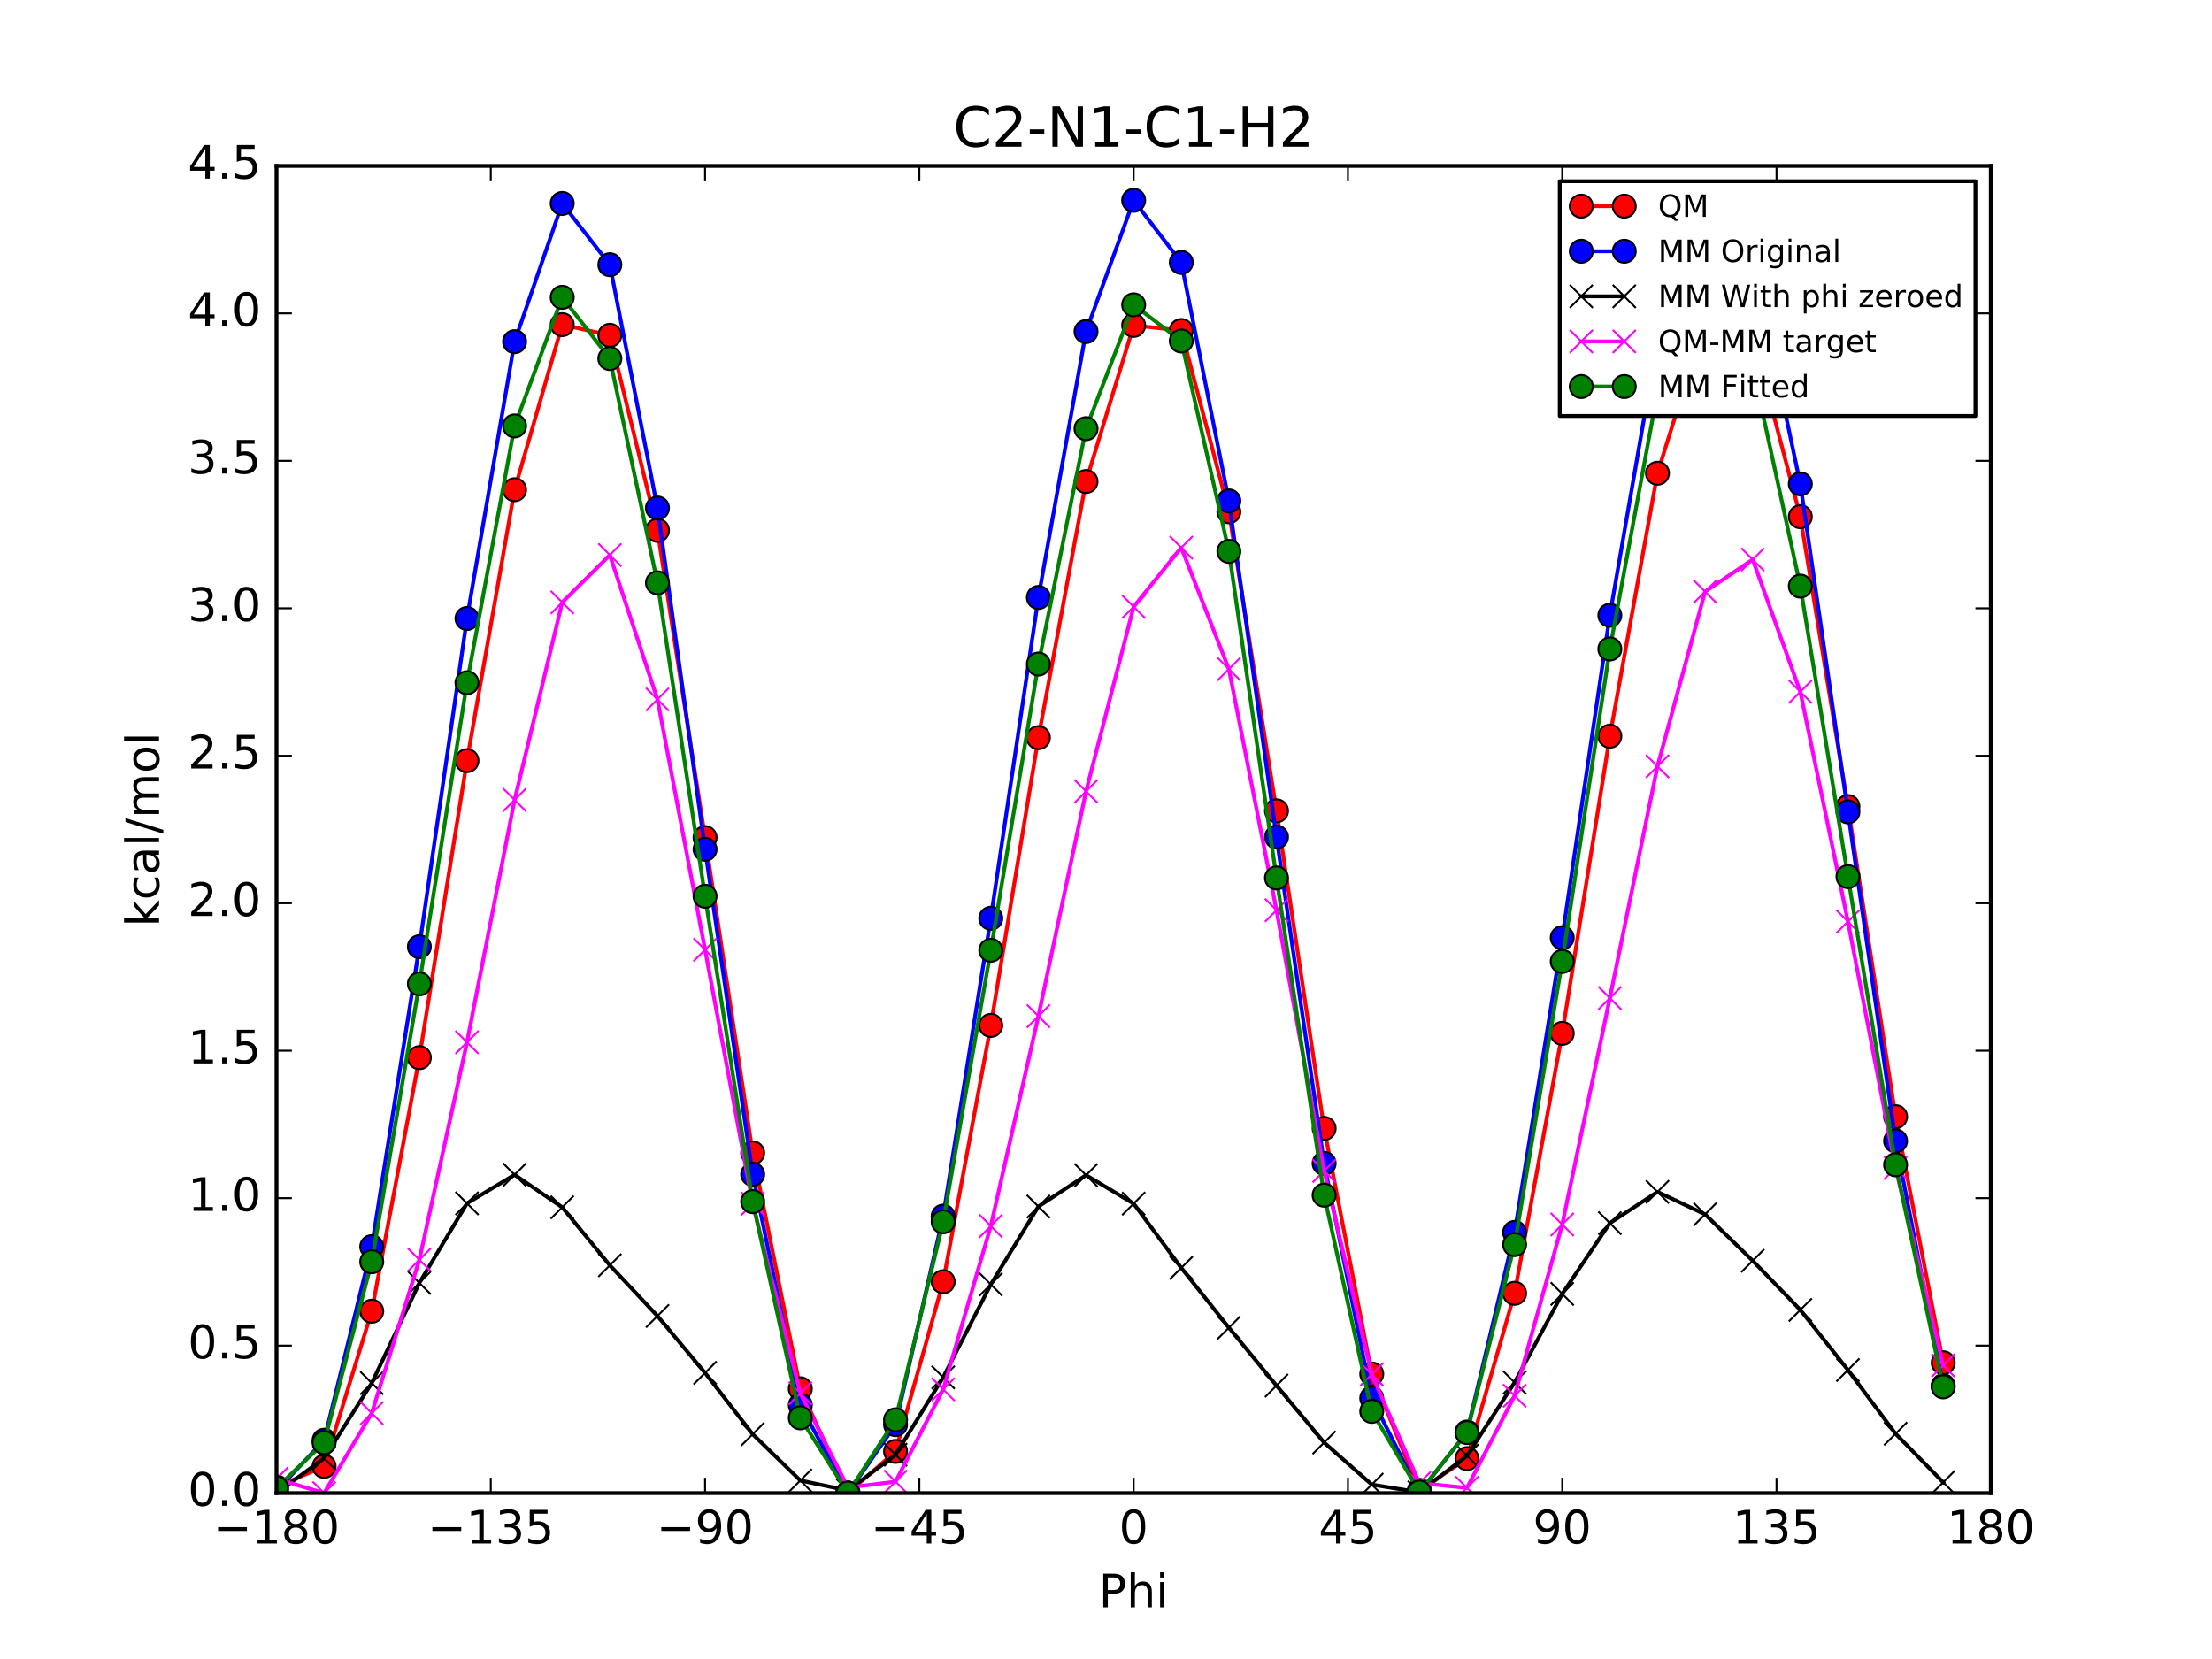 <?xml version="1.0" encoding="utf-8" standalone="no"?>
<!DOCTYPE svg PUBLIC "-//W3C//DTD SVG 1.1//EN"
  "http://www.w3.org/Graphics/SVG/1.1/DTD/svg11.dtd">
<!-- Created with matplotlib (http://matplotlib.org/) -->
<svg height="432pt" version="1.1" viewBox="0 0 576 432" width="576pt" xmlns="http://www.w3.org/2000/svg" xmlns:xlink="http://www.w3.org/1999/xlink">
 <defs>
  <style type="text/css">
*{stroke-linecap:butt;stroke-linejoin:round;stroke-miterlimit:100000;}
  </style>
 </defs>
 <g id="figure_1">
  <g id="patch_1">
   <path d="M 0 432 
L 576 432 
L 576 0 
L 0 0 
z
" style="fill:#ffffff;"/>
  </g>
  <g id="axes_1">
   <g id="patch_2">
    <path d="M 72 388.8 
L 518.4 388.8 
L 518.4 43.2 
L 72 43.2 
z
" style="fill:#ffffff;"/>
   </g>
   <g id="line2d_1">
    <path clip-path="url(#pfa108b26f7)" d="M 71.999 387.18 
L 84.4 381.834 
L 96.8 341.438 
L 109.2 275.413 
L 121.6 198.076 
L 134 127.515 
L 146.4 84.539 
L 158.8 87.316 
L 171.2 138.113 
L 183.6 218.118 
L 196 300.211 
L 208.4 361.632 
L 220.8 388.8 
L 233.2 377.942 
L 245.6 333.767 
L 258 267.023 
L 270.4 192.086 
L 282.8 125.383 
L 295.2 84.733 
L 307.6 86.066 
L 320 133.264 
L 332.4 211.132 
L 344.8 293.838 
L 357.2 357.777 
L 369.6 388.079 
L 382 379.824 
L 394.4 336.771 
L 406.8 269.09 
L 419.2 191.708 
L 431.6 123.227 
L 444 83.579 
L 456.4 87.306 
L 468.8 134.551 
L 481.2 210.028 
L 493.6 290.783 
L 506 354.857 
" style="fill:none;stroke:#ff0000;stroke-linecap:square;"/>
    <defs>
     <path d="M 0 3 
C 0.796 3 1.559 2.684 2.121 2.121 
C 2.684 1.559 3 0.796 3 0 
C 3 -0.796 2.684 -1.559 2.121 -2.121 
C 1.559 -2.684 0.796 -3 0 -3 
C -0.796 -3 -1.559 -2.684 -2.121 -2.121 
C -2.684 -1.559 -3 -0.796 -3 0 
C -3 0.796 -2.684 1.559 -2.121 2.121 
C -1.559 2.684 -0.796 3 0 3 
z
" id="mec08baebe6" style="stroke:#000000;stroke-width:0.5;"/>
    </defs>
    <g clip-path="url(#pfa108b26f7)">
     <use style="fill:#ff0000;stroke:#000000;stroke-width:0.5;" x="71.999" xlink:href="#mec08baebe6" y="387.18"/>
     <use style="fill:#ff0000;stroke:#000000;stroke-width:0.5;" x="84.4" xlink:href="#mec08baebe6" y="381.834"/>
     <use style="fill:#ff0000;stroke:#000000;stroke-width:0.5;" x="96.8" xlink:href="#mec08baebe6" y="341.438"/>
     <use style="fill:#ff0000;stroke:#000000;stroke-width:0.5;" x="109.2" xlink:href="#mec08baebe6" y="275.413"/>
     <use style="fill:#ff0000;stroke:#000000;stroke-width:0.5;" x="121.6" xlink:href="#mec08baebe6" y="198.076"/>
     <use style="fill:#ff0000;stroke:#000000;stroke-width:0.5;" x="134" xlink:href="#mec08baebe6" y="127.515"/>
     <use style="fill:#ff0000;stroke:#000000;stroke-width:0.5;" x="146.4" xlink:href="#mec08baebe6" y="84.539"/>
     <use style="fill:#ff0000;stroke:#000000;stroke-width:0.5;" x="158.8" xlink:href="#mec08baebe6" y="87.316"/>
     <use style="fill:#ff0000;stroke:#000000;stroke-width:0.5;" x="171.2" xlink:href="#mec08baebe6" y="138.113"/>
     <use style="fill:#ff0000;stroke:#000000;stroke-width:0.5;" x="183.6" xlink:href="#mec08baebe6" y="218.118"/>
     <use style="fill:#ff0000;stroke:#000000;stroke-width:0.5;" x="196" xlink:href="#mec08baebe6" y="300.211"/>
     <use style="fill:#ff0000;stroke:#000000;stroke-width:0.5;" x="208.4" xlink:href="#mec08baebe6" y="361.632"/>
     <use style="fill:#ff0000;stroke:#000000;stroke-width:0.5;" x="220.8" xlink:href="#mec08baebe6" y="388.8"/>
     <use style="fill:#ff0000;stroke:#000000;stroke-width:0.5;" x="233.2" xlink:href="#mec08baebe6" y="377.942"/>
     <use style="fill:#ff0000;stroke:#000000;stroke-width:0.5;" x="245.6" xlink:href="#mec08baebe6" y="333.767"/>
     <use style="fill:#ff0000;stroke:#000000;stroke-width:0.5;" x="258" xlink:href="#mec08baebe6" y="267.023"/>
     <use style="fill:#ff0000;stroke:#000000;stroke-width:0.5;" x="270.4" xlink:href="#mec08baebe6" y="192.086"/>
     <use style="fill:#ff0000;stroke:#000000;stroke-width:0.5;" x="282.8" xlink:href="#mec08baebe6" y="125.383"/>
     <use style="fill:#ff0000;stroke:#000000;stroke-width:0.5;" x="295.2" xlink:href="#mec08baebe6" y="84.733"/>
     <use style="fill:#ff0000;stroke:#000000;stroke-width:0.5;" x="307.6" xlink:href="#mec08baebe6" y="86.066"/>
     <use style="fill:#ff0000;stroke:#000000;stroke-width:0.5;" x="320" xlink:href="#mec08baebe6" y="133.264"/>
     <use style="fill:#ff0000;stroke:#000000;stroke-width:0.5;" x="332.4" xlink:href="#mec08baebe6" y="211.132"/>
     <use style="fill:#ff0000;stroke:#000000;stroke-width:0.5;" x="344.8" xlink:href="#mec08baebe6" y="293.838"/>
     <use style="fill:#ff0000;stroke:#000000;stroke-width:0.5;" x="357.2" xlink:href="#mec08baebe6" y="357.777"/>
     <use style="fill:#ff0000;stroke:#000000;stroke-width:0.5;" x="369.6" xlink:href="#mec08baebe6" y="388.079"/>
     <use style="fill:#ff0000;stroke:#000000;stroke-width:0.5;" x="382" xlink:href="#mec08baebe6" y="379.824"/>
     <use style="fill:#ff0000;stroke:#000000;stroke-width:0.5;" x="394.4" xlink:href="#mec08baebe6" y="336.771"/>
     <use style="fill:#ff0000;stroke:#000000;stroke-width:0.5;" x="406.8" xlink:href="#mec08baebe6" y="269.09"/>
     <use style="fill:#ff0000;stroke:#000000;stroke-width:0.5;" x="419.2" xlink:href="#mec08baebe6" y="191.708"/>
     <use style="fill:#ff0000;stroke:#000000;stroke-width:0.5;" x="431.6" xlink:href="#mec08baebe6" y="123.227"/>
     <use style="fill:#ff0000;stroke:#000000;stroke-width:0.5;" x="444" xlink:href="#mec08baebe6" y="83.579"/>
     <use style="fill:#ff0000;stroke:#000000;stroke-width:0.5;" x="456.4" xlink:href="#mec08baebe6" y="87.306"/>
     <use style="fill:#ff0000;stroke:#000000;stroke-width:0.5;" x="468.8" xlink:href="#mec08baebe6" y="134.551"/>
     <use style="fill:#ff0000;stroke:#000000;stroke-width:0.5;" x="481.2" xlink:href="#mec08baebe6" y="210.028"/>
     <use style="fill:#ff0000;stroke:#000000;stroke-width:0.5;" x="493.6" xlink:href="#mec08baebe6" y="290.783"/>
     <use style="fill:#ff0000;stroke:#000000;stroke-width:0.5;" x="506" xlink:href="#mec08baebe6" y="354.857"/>
    </g>
   </g>
   <g id="line2d_2">
    <path clip-path="url(#pfa108b26f7)" d="M 71.999 388.229 
L 84.4 375.036 
L 96.8 324.627 
L 109.2 246.523 
L 121.6 161.052 
L 134 88.973 
L 146.4 52.978 
L 158.8 68.926 
L 171.2 132.288 
L 183.6 221.16 
L 196 305.792 
L 208.4 365.897 
L 220.8 388.8 
L 233.2 370.978 
L 245.6 316.689 
L 258 239.12 
L 270.4 155.573 
L 282.8 86.335 
L 295.2 52.164 
L 307.6 68.338 
L 320 130.438 
L 332.4 217.96 
L 344.8 302.943 
L 357.2 364.073 
L 369.6 388.753 
L 382 372.891 
L 394.4 320.922 
L 406.8 244.167 
L 419.2 160.212 
L 431.6 88.846 
L 444 53.624 
L 456.4 67.52 
L 468.8 126.006 
L 481.2 211.409 
L 493.6 297.094 
L 506 360.831 
" style="fill:none;stroke:#0000ff;stroke-linecap:square;"/>
    <defs>
     <path d="M 0 3 
C 0.796 3 1.559 2.684 2.121 2.121 
C 2.684 1.559 3 0.796 3 0 
C 3 -0.796 2.684 -1.559 2.121 -2.121 
C 1.559 -2.684 0.796 -3 0 -3 
C -0.796 -3 -1.559 -2.684 -2.121 -2.121 
C -2.684 -1.559 -3 -0.796 -3 0 
C -3 0.796 -2.684 1.559 -2.121 2.121 
C -1.559 2.684 -0.796 3 0 3 
z
" id="m652cc5c2f7" style="stroke:#000000;stroke-width:0.5;"/>
    </defs>
    <g clip-path="url(#pfa108b26f7)">
     <use style="fill:#0000ff;stroke:#000000;stroke-width:0.5;" x="71.999" xlink:href="#m652cc5c2f7" y="388.229"/>
     <use style="fill:#0000ff;stroke:#000000;stroke-width:0.5;" x="84.4" xlink:href="#m652cc5c2f7" y="375.036"/>
     <use style="fill:#0000ff;stroke:#000000;stroke-width:0.5;" x="96.8" xlink:href="#m652cc5c2f7" y="324.627"/>
     <use style="fill:#0000ff;stroke:#000000;stroke-width:0.5;" x="109.2" xlink:href="#m652cc5c2f7" y="246.523"/>
     <use style="fill:#0000ff;stroke:#000000;stroke-width:0.5;" x="121.6" xlink:href="#m652cc5c2f7" y="161.052"/>
     <use style="fill:#0000ff;stroke:#000000;stroke-width:0.5;" x="134" xlink:href="#m652cc5c2f7" y="88.973"/>
     <use style="fill:#0000ff;stroke:#000000;stroke-width:0.5;" x="146.4" xlink:href="#m652cc5c2f7" y="52.978"/>
     <use style="fill:#0000ff;stroke:#000000;stroke-width:0.5;" x="158.8" xlink:href="#m652cc5c2f7" y="68.926"/>
     <use style="fill:#0000ff;stroke:#000000;stroke-width:0.5;" x="171.2" xlink:href="#m652cc5c2f7" y="132.288"/>
     <use style="fill:#0000ff;stroke:#000000;stroke-width:0.5;" x="183.6" xlink:href="#m652cc5c2f7" y="221.16"/>
     <use style="fill:#0000ff;stroke:#000000;stroke-width:0.5;" x="196" xlink:href="#m652cc5c2f7" y="305.792"/>
     <use style="fill:#0000ff;stroke:#000000;stroke-width:0.5;" x="208.4" xlink:href="#m652cc5c2f7" y="365.897"/>
     <use style="fill:#0000ff;stroke:#000000;stroke-width:0.5;" x="220.8" xlink:href="#m652cc5c2f7" y="388.8"/>
     <use style="fill:#0000ff;stroke:#000000;stroke-width:0.5;" x="233.2" xlink:href="#m652cc5c2f7" y="370.978"/>
     <use style="fill:#0000ff;stroke:#000000;stroke-width:0.5;" x="245.6" xlink:href="#m652cc5c2f7" y="316.689"/>
     <use style="fill:#0000ff;stroke:#000000;stroke-width:0.5;" x="258" xlink:href="#m652cc5c2f7" y="239.12"/>
     <use style="fill:#0000ff;stroke:#000000;stroke-width:0.5;" x="270.4" xlink:href="#m652cc5c2f7" y="155.573"/>
     <use style="fill:#0000ff;stroke:#000000;stroke-width:0.5;" x="282.8" xlink:href="#m652cc5c2f7" y="86.335"/>
     <use style="fill:#0000ff;stroke:#000000;stroke-width:0.5;" x="295.2" xlink:href="#m652cc5c2f7" y="52.164"/>
     <use style="fill:#0000ff;stroke:#000000;stroke-width:0.5;" x="307.6" xlink:href="#m652cc5c2f7" y="68.338"/>
     <use style="fill:#0000ff;stroke:#000000;stroke-width:0.5;" x="320" xlink:href="#m652cc5c2f7" y="130.438"/>
     <use style="fill:#0000ff;stroke:#000000;stroke-width:0.5;" x="332.4" xlink:href="#m652cc5c2f7" y="217.96"/>
     <use style="fill:#0000ff;stroke:#000000;stroke-width:0.5;" x="344.8" xlink:href="#m652cc5c2f7" y="302.943"/>
     <use style="fill:#0000ff;stroke:#000000;stroke-width:0.5;" x="357.2" xlink:href="#m652cc5c2f7" y="364.073"/>
     <use style="fill:#0000ff;stroke:#000000;stroke-width:0.5;" x="369.6" xlink:href="#m652cc5c2f7" y="388.753"/>
     <use style="fill:#0000ff;stroke:#000000;stroke-width:0.5;" x="382" xlink:href="#m652cc5c2f7" y="372.891"/>
     <use style="fill:#0000ff;stroke:#000000;stroke-width:0.5;" x="394.4" xlink:href="#m652cc5c2f7" y="320.922"/>
     <use style="fill:#0000ff;stroke:#000000;stroke-width:0.5;" x="406.8" xlink:href="#m652cc5c2f7" y="244.167"/>
     <use style="fill:#0000ff;stroke:#000000;stroke-width:0.5;" x="419.2" xlink:href="#m652cc5c2f7" y="160.212"/>
     <use style="fill:#0000ff;stroke:#000000;stroke-width:0.5;" x="431.6" xlink:href="#m652cc5c2f7" y="88.846"/>
     <use style="fill:#0000ff;stroke:#000000;stroke-width:0.5;" x="444" xlink:href="#m652cc5c2f7" y="53.624"/>
     <use style="fill:#0000ff;stroke:#000000;stroke-width:0.5;" x="456.4" xlink:href="#m652cc5c2f7" y="67.52"/>
     <use style="fill:#0000ff;stroke:#000000;stroke-width:0.5;" x="468.8" xlink:href="#m652cc5c2f7" y="126.006"/>
     <use style="fill:#0000ff;stroke:#000000;stroke-width:0.5;" x="481.2" xlink:href="#m652cc5c2f7" y="211.409"/>
     <use style="fill:#0000ff;stroke:#000000;stroke-width:0.5;" x="493.6" xlink:href="#m652cc5c2f7" y="297.094"/>
     <use style="fill:#0000ff;stroke:#000000;stroke-width:0.5;" x="506" xlink:href="#m652cc5c2f7" y="360.831"/>
    </g>
   </g>
   <g id="line2d_3">
    <path clip-path="url(#pfa108b26f7)" d="M 71.999 388.8 
L 84.4 379.723 
L 96.8 360.144 
L 109.2 334.064 
L 121.6 313.352 
L 134 305.909 
L 146.4 314.374 
L 158.8 329.482 
L 171.2 342.678 
L 183.6 357.489 
L 196 373.463 
L 208.4 385.515 
L 220.8 388.124 
L 233.2 378.809 
L 245.6 358.665 
L 258 334.455 
L 270.4 314.18 
L 282.8 306.011 
L 295.2 313.421 
L 307.6 330.151 
L 320 345.724 
L 332.4 360.803 
L 344.8 375.643 
L 357.2 386.581 
L 369.6 388.591 
L 382 379.067 
L 394.4 360.006 
L 406.8 336.923 
L 419.2 318.5 
L 431.6 310.366 
L 444 316.211 
L 456.4 328.292 
L 468.8 341.096 
L 481.2 356.745 
L 493.6 373.343 
L 506 385.993 
" style="fill:none;stroke:#000000;stroke-linecap:square;"/>
    <defs>
     <path d="M -3 3 
L 3 -3 
M -3 -3 
L 3 3 
" id="m21fe9451bd" style="stroke:#000000;stroke-width:0.5;"/>
    </defs>
    <g clip-path="url(#pfa108b26f7)">
     <use style="stroke:#000000;stroke-width:0.5;" x="71.999" xlink:href="#m21fe9451bd" y="388.8"/>
     <use style="stroke:#000000;stroke-width:0.5;" x="84.4" xlink:href="#m21fe9451bd" y="379.723"/>
     <use style="stroke:#000000;stroke-width:0.5;" x="96.8" xlink:href="#m21fe9451bd" y="360.144"/>
     <use style="stroke:#000000;stroke-width:0.5;" x="109.2" xlink:href="#m21fe9451bd" y="334.064"/>
     <use style="stroke:#000000;stroke-width:0.5;" x="121.6" xlink:href="#m21fe9451bd" y="313.352"/>
     <use style="stroke:#000000;stroke-width:0.5;" x="134" xlink:href="#m21fe9451bd" y="305.909"/>
     <use style="stroke:#000000;stroke-width:0.5;" x="146.4" xlink:href="#m21fe9451bd" y="314.374"/>
     <use style="stroke:#000000;stroke-width:0.5;" x="158.8" xlink:href="#m21fe9451bd" y="329.482"/>
     <use style="stroke:#000000;stroke-width:0.5;" x="171.2" xlink:href="#m21fe9451bd" y="342.678"/>
     <use style="stroke:#000000;stroke-width:0.5;" x="183.6" xlink:href="#m21fe9451bd" y="357.489"/>
     <use style="stroke:#000000;stroke-width:0.5;" x="196" xlink:href="#m21fe9451bd" y="373.463"/>
     <use style="stroke:#000000;stroke-width:0.5;" x="208.4" xlink:href="#m21fe9451bd" y="385.515"/>
     <use style="stroke:#000000;stroke-width:0.5;" x="220.8" xlink:href="#m21fe9451bd" y="388.124"/>
     <use style="stroke:#000000;stroke-width:0.5;" x="233.2" xlink:href="#m21fe9451bd" y="378.809"/>
     <use style="stroke:#000000;stroke-width:0.5;" x="245.6" xlink:href="#m21fe9451bd" y="358.665"/>
     <use style="stroke:#000000;stroke-width:0.5;" x="258" xlink:href="#m21fe9451bd" y="334.455"/>
     <use style="stroke:#000000;stroke-width:0.5;" x="270.4" xlink:href="#m21fe9451bd" y="314.18"/>
     <use style="stroke:#000000;stroke-width:0.5;" x="282.8" xlink:href="#m21fe9451bd" y="306.011"/>
     <use style="stroke:#000000;stroke-width:0.5;" x="295.2" xlink:href="#m21fe9451bd" y="313.421"/>
     <use style="stroke:#000000;stroke-width:0.5;" x="307.6" xlink:href="#m21fe9451bd" y="330.151"/>
     <use style="stroke:#000000;stroke-width:0.5;" x="320" xlink:href="#m21fe9451bd" y="345.724"/>
     <use style="stroke:#000000;stroke-width:0.5;" x="332.4" xlink:href="#m21fe9451bd" y="360.803"/>
     <use style="stroke:#000000;stroke-width:0.5;" x="344.8" xlink:href="#m21fe9451bd" y="375.643"/>
     <use style="stroke:#000000;stroke-width:0.5;" x="357.2" xlink:href="#m21fe9451bd" y="386.581"/>
     <use style="stroke:#000000;stroke-width:0.5;" x="369.6" xlink:href="#m21fe9451bd" y="388.591"/>
     <use style="stroke:#000000;stroke-width:0.5;" x="382" xlink:href="#m21fe9451bd" y="379.067"/>
     <use style="stroke:#000000;stroke-width:0.5;" x="394.4" xlink:href="#m21fe9451bd" y="360.006"/>
     <use style="stroke:#000000;stroke-width:0.5;" x="406.8" xlink:href="#m21fe9451bd" y="336.923"/>
     <use style="stroke:#000000;stroke-width:0.5;" x="419.2" xlink:href="#m21fe9451bd" y="318.5"/>
     <use style="stroke:#000000;stroke-width:0.5;" x="431.6" xlink:href="#m21fe9451bd" y="310.366"/>
     <use style="stroke:#000000;stroke-width:0.5;" x="444" xlink:href="#m21fe9451bd" y="316.211"/>
     <use style="stroke:#000000;stroke-width:0.5;" x="456.4" xlink:href="#m21fe9451bd" y="328.292"/>
     <use style="stroke:#000000;stroke-width:0.5;" x="468.8" xlink:href="#m21fe9451bd" y="341.096"/>
     <use style="stroke:#000000;stroke-width:0.5;" x="481.2" xlink:href="#m21fe9451bd" y="356.745"/>
     <use style="stroke:#000000;stroke-width:0.5;" x="493.6" xlink:href="#m21fe9451bd" y="373.343"/>
     <use style="stroke:#000000;stroke-width:0.5;" x="506" xlink:href="#m21fe9451bd" y="385.993"/>
    </g>
   </g>
   <g id="line2d_4">
    <path clip-path="url(#pfa108b26f7)" d="M 71.999 385.069 
L 84.4 388.8 
L 96.8 367.982 
L 109.2 328.037 
L 121.6 271.412 
L 134 208.294 
L 146.4 156.854 
L 158.8 144.523 
L 171.2 182.124 
L 183.6 247.318 
L 196 313.437 
L 208.4 362.806 
L 220.8 387.365 
L 233.2 385.821 
L 245.6 361.79 
L 258 319.257 
L 270.4 264.595 
L 282.8 206.06 
L 295.2 158.001 
L 307.6 142.604 
L 320 174.228 
L 332.4 237.018 
L 344.8 304.884 
L 357.2 357.885 
L 369.6 386.176 
L 382 387.445 
L 394.4 363.453 
L 406.8 318.855 
L 419.2 259.896 
L 431.6 199.55 
L 444 154.057 
L 456.4 145.703 
L 468.8 180.144 
L 481.2 239.972 
L 493.6 304.128 
L 506 355.552 
" style="fill:none;stroke:#ff00ff;stroke-linecap:square;"/>
    <defs>
     <path d="M -3 3 
L 3 -3 
M -3 -3 
L 3 3 
" id="m2f74fe2d0c" style="stroke:#ff00ff;stroke-width:0.5;"/>
    </defs>
    <g clip-path="url(#pfa108b26f7)">
     <use style="fill:#ff00ff;stroke:#ff00ff;stroke-width:0.5;" x="71.999" xlink:href="#m2f74fe2d0c" y="385.069"/>
     <use style="fill:#ff00ff;stroke:#ff00ff;stroke-width:0.5;" x="84.4" xlink:href="#m2f74fe2d0c" y="388.8"/>
     <use style="fill:#ff00ff;stroke:#ff00ff;stroke-width:0.5;" x="96.8" xlink:href="#m2f74fe2d0c" y="367.982"/>
     <use style="fill:#ff00ff;stroke:#ff00ff;stroke-width:0.5;" x="109.2" xlink:href="#m2f74fe2d0c" y="328.037"/>
     <use style="fill:#ff00ff;stroke:#ff00ff;stroke-width:0.5;" x="121.6" xlink:href="#m2f74fe2d0c" y="271.412"/>
     <use style="fill:#ff00ff;stroke:#ff00ff;stroke-width:0.5;" x="134" xlink:href="#m2f74fe2d0c" y="208.294"/>
     <use style="fill:#ff00ff;stroke:#ff00ff;stroke-width:0.5;" x="146.4" xlink:href="#m2f74fe2d0c" y="156.854"/>
     <use style="fill:#ff00ff;stroke:#ff00ff;stroke-width:0.5;" x="158.8" xlink:href="#m2f74fe2d0c" y="144.523"/>
     <use style="fill:#ff00ff;stroke:#ff00ff;stroke-width:0.5;" x="171.2" xlink:href="#m2f74fe2d0c" y="182.124"/>
     <use style="fill:#ff00ff;stroke:#ff00ff;stroke-width:0.5;" x="183.6" xlink:href="#m2f74fe2d0c" y="247.318"/>
     <use style="fill:#ff00ff;stroke:#ff00ff;stroke-width:0.5;" x="196" xlink:href="#m2f74fe2d0c" y="313.437"/>
     <use style="fill:#ff00ff;stroke:#ff00ff;stroke-width:0.5;" x="208.4" xlink:href="#m2f74fe2d0c" y="362.806"/>
     <use style="fill:#ff00ff;stroke:#ff00ff;stroke-width:0.5;" x="220.8" xlink:href="#m2f74fe2d0c" y="387.365"/>
     <use style="fill:#ff00ff;stroke:#ff00ff;stroke-width:0.5;" x="233.2" xlink:href="#m2f74fe2d0c" y="385.821"/>
     <use style="fill:#ff00ff;stroke:#ff00ff;stroke-width:0.5;" x="245.6" xlink:href="#m2f74fe2d0c" y="361.79"/>
     <use style="fill:#ff00ff;stroke:#ff00ff;stroke-width:0.5;" x="258" xlink:href="#m2f74fe2d0c" y="319.257"/>
     <use style="fill:#ff00ff;stroke:#ff00ff;stroke-width:0.5;" x="270.4" xlink:href="#m2f74fe2d0c" y="264.595"/>
     <use style="fill:#ff00ff;stroke:#ff00ff;stroke-width:0.5;" x="282.8" xlink:href="#m2f74fe2d0c" y="206.06"/>
     <use style="fill:#ff00ff;stroke:#ff00ff;stroke-width:0.5;" x="295.2" xlink:href="#m2f74fe2d0c" y="158.001"/>
     <use style="fill:#ff00ff;stroke:#ff00ff;stroke-width:0.5;" x="307.6" xlink:href="#m2f74fe2d0c" y="142.604"/>
     <use style="fill:#ff00ff;stroke:#ff00ff;stroke-width:0.5;" x="320" xlink:href="#m2f74fe2d0c" y="174.228"/>
     <use style="fill:#ff00ff;stroke:#ff00ff;stroke-width:0.5;" x="332.4" xlink:href="#m2f74fe2d0c" y="237.018"/>
     <use style="fill:#ff00ff;stroke:#ff00ff;stroke-width:0.5;" x="344.8" xlink:href="#m2f74fe2d0c" y="304.884"/>
     <use style="fill:#ff00ff;stroke:#ff00ff;stroke-width:0.5;" x="357.2" xlink:href="#m2f74fe2d0c" y="357.885"/>
     <use style="fill:#ff00ff;stroke:#ff00ff;stroke-width:0.5;" x="369.6" xlink:href="#m2f74fe2d0c" y="386.176"/>
     <use style="fill:#ff00ff;stroke:#ff00ff;stroke-width:0.5;" x="382" xlink:href="#m2f74fe2d0c" y="387.445"/>
     <use style="fill:#ff00ff;stroke:#ff00ff;stroke-width:0.5;" x="394.4" xlink:href="#m2f74fe2d0c" y="363.453"/>
     <use style="fill:#ff00ff;stroke:#ff00ff;stroke-width:0.5;" x="406.8" xlink:href="#m2f74fe2d0c" y="318.855"/>
     <use style="fill:#ff00ff;stroke:#ff00ff;stroke-width:0.5;" x="419.2" xlink:href="#m2f74fe2d0c" y="259.896"/>
     <use style="fill:#ff00ff;stroke:#ff00ff;stroke-width:0.5;" x="431.6" xlink:href="#m2f74fe2d0c" y="199.55"/>
     <use style="fill:#ff00ff;stroke:#ff00ff;stroke-width:0.5;" x="444" xlink:href="#m2f74fe2d0c" y="154.057"/>
     <use style="fill:#ff00ff;stroke:#ff00ff;stroke-width:0.5;" x="456.4" xlink:href="#m2f74fe2d0c" y="145.703"/>
     <use style="fill:#ff00ff;stroke:#ff00ff;stroke-width:0.5;" x="468.8" xlink:href="#m2f74fe2d0c" y="180.144"/>
     <use style="fill:#ff00ff;stroke:#ff00ff;stroke-width:0.5;" x="481.2" xlink:href="#m2f74fe2d0c" y="239.972"/>
     <use style="fill:#ff00ff;stroke:#ff00ff;stroke-width:0.5;" x="493.6" xlink:href="#m2f74fe2d0c" y="304.128"/>
     <use style="fill:#ff00ff;stroke:#ff00ff;stroke-width:0.5;" x="506" xlink:href="#m2f74fe2d0c" y="355.552"/>
    </g>
   </g>
   <g id="line2d_5">
    <path clip-path="url(#pfa108b26f7)" d="M 71.999 387.441 
L 84.4 375.665 
L 96.8 328.57 
L 109.2 256.196 
L 121.6 177.787 
L 134 110.913 
L 146.4 77.417 
L 158.8 93.362 
L 171.2 151.766 
L 183.6 233.386 
L 196 312.914 
L 208.4 369.209 
L 220.8 388.8 
L 233.2 369.712 
L 245.6 318.16 
L 258 247.446 
L 270.4 172.919 
L 282.8 111.62 
L 295.2 79.373 
L 307.6 88.793 
L 320 143.576 
L 332.4 228.622 
L 344.8 311.222 
L 357.2 367.522 
L 369.6 388.52 
L 382 373.048 
L 394.4 324.099 
L 406.8 250.365 
L 419.2 169.001 
L 431.6 102.192 
L 444 74.992 
L 456.4 95.703 
L 468.8 152.624 
L 481.2 228.28 
L 493.6 303.304 
L 506 361.133 
" style="fill:none;stroke:#008000;stroke-linecap:square;"/>
    <defs>
     <path d="M 0 3 
C 0.796 3 1.559 2.684 2.121 2.121 
C 2.684 1.559 3 0.796 3 0 
C 3 -0.796 2.684 -1.559 2.121 -2.121 
C 1.559 -2.684 0.796 -3 0 -3 
C -0.796 -3 -1.559 -2.684 -2.121 -2.121 
C -2.684 -1.559 -3 -0.796 -3 0 
C -3 0.796 -2.684 1.559 -2.121 2.121 
C -1.559 2.684 -0.796 3 0 3 
z
" id="m6e9f0df315" style="stroke:#000000;stroke-width:0.5;"/>
    </defs>
    <g clip-path="url(#pfa108b26f7)">
     <use style="fill:#008000;stroke:#000000;stroke-width:0.5;" x="71.999" xlink:href="#m6e9f0df315" y="387.441"/>
     <use style="fill:#008000;stroke:#000000;stroke-width:0.5;" x="84.4" xlink:href="#m6e9f0df315" y="375.665"/>
     <use style="fill:#008000;stroke:#000000;stroke-width:0.5;" x="96.8" xlink:href="#m6e9f0df315" y="328.57"/>
     <use style="fill:#008000;stroke:#000000;stroke-width:0.5;" x="109.2" xlink:href="#m6e9f0df315" y="256.196"/>
     <use style="fill:#008000;stroke:#000000;stroke-width:0.5;" x="121.6" xlink:href="#m6e9f0df315" y="177.787"/>
     <use style="fill:#008000;stroke:#000000;stroke-width:0.5;" x="134" xlink:href="#m6e9f0df315" y="110.913"/>
     <use style="fill:#008000;stroke:#000000;stroke-width:0.5;" x="146.4" xlink:href="#m6e9f0df315" y="77.417"/>
     <use style="fill:#008000;stroke:#000000;stroke-width:0.5;" x="158.8" xlink:href="#m6e9f0df315" y="93.362"/>
     <use style="fill:#008000;stroke:#000000;stroke-width:0.5;" x="171.2" xlink:href="#m6e9f0df315" y="151.766"/>
     <use style="fill:#008000;stroke:#000000;stroke-width:0.5;" x="183.6" xlink:href="#m6e9f0df315" y="233.386"/>
     <use style="fill:#008000;stroke:#000000;stroke-width:0.5;" x="196" xlink:href="#m6e9f0df315" y="312.914"/>
     <use style="fill:#008000;stroke:#000000;stroke-width:0.5;" x="208.4" xlink:href="#m6e9f0df315" y="369.209"/>
     <use style="fill:#008000;stroke:#000000;stroke-width:0.5;" x="220.8" xlink:href="#m6e9f0df315" y="388.8"/>
     <use style="fill:#008000;stroke:#000000;stroke-width:0.5;" x="233.2" xlink:href="#m6e9f0df315" y="369.712"/>
     <use style="fill:#008000;stroke:#000000;stroke-width:0.5;" x="245.6" xlink:href="#m6e9f0df315" y="318.16"/>
     <use style="fill:#008000;stroke:#000000;stroke-width:0.5;" x="258" xlink:href="#m6e9f0df315" y="247.446"/>
     <use style="fill:#008000;stroke:#000000;stroke-width:0.5;" x="270.4" xlink:href="#m6e9f0df315" y="172.919"/>
     <use style="fill:#008000;stroke:#000000;stroke-width:0.5;" x="282.8" xlink:href="#m6e9f0df315" y="111.62"/>
     <use style="fill:#008000;stroke:#000000;stroke-width:0.5;" x="295.2" xlink:href="#m6e9f0df315" y="79.373"/>
     <use style="fill:#008000;stroke:#000000;stroke-width:0.5;" x="307.6" xlink:href="#m6e9f0df315" y="88.793"/>
     <use style="fill:#008000;stroke:#000000;stroke-width:0.5;" x="320" xlink:href="#m6e9f0df315" y="143.576"/>
     <use style="fill:#008000;stroke:#000000;stroke-width:0.5;" x="332.4" xlink:href="#m6e9f0df315" y="228.622"/>
     <use style="fill:#008000;stroke:#000000;stroke-width:0.5;" x="344.8" xlink:href="#m6e9f0df315" y="311.222"/>
     <use style="fill:#008000;stroke:#000000;stroke-width:0.5;" x="357.2" xlink:href="#m6e9f0df315" y="367.522"/>
     <use style="fill:#008000;stroke:#000000;stroke-width:0.5;" x="369.6" xlink:href="#m6e9f0df315" y="388.52"/>
     <use style="fill:#008000;stroke:#000000;stroke-width:0.5;" x="382" xlink:href="#m6e9f0df315" y="373.048"/>
     <use style="fill:#008000;stroke:#000000;stroke-width:0.5;" x="394.4" xlink:href="#m6e9f0df315" y="324.099"/>
     <use style="fill:#008000;stroke:#000000;stroke-width:0.5;" x="406.8" xlink:href="#m6e9f0df315" y="250.365"/>
     <use style="fill:#008000;stroke:#000000;stroke-width:0.5;" x="419.2" xlink:href="#m6e9f0df315" y="169.001"/>
     <use style="fill:#008000;stroke:#000000;stroke-width:0.5;" x="431.6" xlink:href="#m6e9f0df315" y="102.192"/>
     <use style="fill:#008000;stroke:#000000;stroke-width:0.5;" x="444" xlink:href="#m6e9f0df315" y="74.992"/>
     <use style="fill:#008000;stroke:#000000;stroke-width:0.5;" x="456.4" xlink:href="#m6e9f0df315" y="95.703"/>
     <use style="fill:#008000;stroke:#000000;stroke-width:0.5;" x="468.8" xlink:href="#m6e9f0df315" y="152.624"/>
     <use style="fill:#008000;stroke:#000000;stroke-width:0.5;" x="481.2" xlink:href="#m6e9f0df315" y="228.28"/>
     <use style="fill:#008000;stroke:#000000;stroke-width:0.5;" x="493.6" xlink:href="#m6e9f0df315" y="303.304"/>
     <use style="fill:#008000;stroke:#000000;stroke-width:0.5;" x="506" xlink:href="#m6e9f0df315" y="361.133"/>
    </g>
   </g>
   <g id="patch_3">
    <path d="M 72 388.8 
L 72 43.2 
" style="fill:none;stroke:#000000;stroke-linecap:square;stroke-linejoin:miter;"/>
   </g>
   <g id="patch_4">
    <path d="M 72 43.2 
L 518.4 43.2 
" style="fill:none;stroke:#000000;stroke-linecap:square;stroke-linejoin:miter;"/>
   </g>
   <g id="patch_5">
    <path d="M 518.4 388.8 
L 518.4 43.2 
" style="fill:none;stroke:#000000;stroke-linecap:square;stroke-linejoin:miter;"/>
   </g>
   <g id="patch_6">
    <path d="M 72 388.8 
L 518.4 388.8 
" style="fill:none;stroke:#000000;stroke-linecap:square;stroke-linejoin:miter;"/>
   </g>
   <g id="matplotlib.axis_1">
    <g id="xtick_1">
     <g id="line2d_6">
      <defs>
       <path d="M 0 0 
L 0 -4 
" id="m3d69c9809d" style="stroke:#000000;stroke-width:0.5;"/>
      </defs>
      <g>
       <use style="stroke:#000000;stroke-width:0.5;" x="72.0" xlink:href="#m3d69c9809d" y="388.8"/>
      </g>
     </g>
     <g id="line2d_7">
      <defs>
       <path d="M 0 0 
L 0 4 
" id="mc998530738" style="stroke:#000000;stroke-width:0.5;"/>
      </defs>
      <g>
       <use style="stroke:#000000;stroke-width:0.5;" x="72.0" xlink:href="#mc998530738" y="43.2"/>
      </g>
     </g>
     <g id="text_1">
      <!-- −180 -->
      <defs>
       <path d="M 10.594 35.5 
L 73.188 35.5 
L 73.188 27.203 
L 10.594 27.203 
z
" id="BitstreamVeraSans-Roman-2212"/>
       <path d="M 31.781 34.625 
Q 24.75 34.625 20.719 30.859 
Q 16.703 27.094 16.703 20.516 
Q 16.703 13.922 20.719 10.156 
Q 24.75 6.391 31.781 6.391 
Q 38.812 6.391 42.859 10.172 
Q 46.922 13.969 46.922 20.516 
Q 46.922 27.094 42.891 30.859 
Q 38.875 34.625 31.781 34.625 
M 21.922 38.812 
Q 15.578 40.375 12.031 44.719 
Q 8.5 49.078 8.5 55.328 
Q 8.5 64.062 14.719 69.141 
Q 20.953 74.219 31.781 74.219 
Q 42.672 74.219 48.875 69.141 
Q 55.078 64.062 55.078 55.328 
Q 55.078 49.078 51.531 44.719 
Q 48 40.375 41.703 38.812 
Q 48.828 37.156 52.797 32.312 
Q 56.781 27.484 56.781 20.516 
Q 56.781 9.906 50.312 4.234 
Q 43.844 -1.422 31.781 -1.422 
Q 19.734 -1.422 13.25 4.234 
Q 6.781 9.906 6.781 20.516 
Q 6.781 27.484 10.781 32.312 
Q 14.797 37.156 21.922 38.812 
M 18.312 54.391 
Q 18.312 48.734 21.844 45.562 
Q 25.391 42.391 31.781 42.391 
Q 38.141 42.391 41.719 45.562 
Q 45.312 48.734 45.312 54.391 
Q 45.312 60.062 41.719 63.234 
Q 38.141 66.406 31.781 66.406 
Q 25.391 66.406 21.844 63.234 
Q 18.312 60.062 18.312 54.391 
" id="BitstreamVeraSans-Roman-38"/>
       <path d="M 12.406 8.297 
L 28.516 8.297 
L 28.516 63.922 
L 10.984 60.406 
L 10.984 69.391 
L 28.422 72.906 
L 38.281 72.906 
L 38.281 8.297 
L 54.391 8.297 
L 54.391 0 
L 12.406 0 
z
" id="BitstreamVeraSans-Roman-31"/>
       <path d="M 31.781 66.406 
Q 24.172 66.406 20.328 58.906 
Q 16.5 51.422 16.5 36.375 
Q 16.5 21.391 20.328 13.891 
Q 24.172 6.391 31.781 6.391 
Q 39.453 6.391 43.281 13.891 
Q 47.125 21.391 47.125 36.375 
Q 47.125 51.422 43.281 58.906 
Q 39.453 66.406 31.781 66.406 
M 31.781 74.219 
Q 44.047 74.219 50.516 64.516 
Q 56.984 54.828 56.984 36.375 
Q 56.984 17.969 50.516 8.266 
Q 44.047 -1.422 31.781 -1.422 
Q 19.531 -1.422 13.062 8.266 
Q 6.594 17.969 6.594 36.375 
Q 6.594 54.828 13.062 64.516 
Q 19.531 74.219 31.781 74.219 
" id="BitstreamVeraSans-Roman-30"/>
      </defs>
      <g transform="translate(55.52 401.918)scale(0.12 -0.12)">
       <use xlink:href="#BitstreamVeraSans-Roman-2212"/>
       <use x="83.789" xlink:href="#BitstreamVeraSans-Roman-31"/>
       <use x="147.412" xlink:href="#BitstreamVeraSans-Roman-38"/>
       <use x="211.035" xlink:href="#BitstreamVeraSans-Roman-30"/>
      </g>
     </g>
    </g>
    <g id="xtick_2">
     <g id="line2d_8">
      <g>
       <use style="stroke:#000000;stroke-width:0.5;" x="127.8" xlink:href="#m3d69c9809d" y="388.8"/>
      </g>
     </g>
     <g id="line2d_9">
      <g>
       <use style="stroke:#000000;stroke-width:0.5;" x="127.8" xlink:href="#mc998530738" y="43.2"/>
      </g>
     </g>
     <g id="text_2">
      <!-- −135 -->
      <defs>
       <path d="M 40.578 39.312 
Q 47.656 37.797 51.625 33 
Q 55.609 28.219 55.609 21.188 
Q 55.609 10.406 48.188 4.484 
Q 40.766 -1.422 27.094 -1.422 
Q 22.516 -1.422 17.656 -0.516 
Q 12.797 0.391 7.625 2.203 
L 7.625 11.719 
Q 11.719 9.328 16.594 8.109 
Q 21.484 6.891 26.812 6.891 
Q 36.078 6.891 40.938 10.547 
Q 45.797 14.203 45.797 21.188 
Q 45.797 27.641 41.281 31.266 
Q 36.766 34.906 28.719 34.906 
L 20.219 34.906 
L 20.219 43.016 
L 29.109 43.016 
Q 36.375 43.016 40.234 45.922 
Q 44.094 48.828 44.094 54.297 
Q 44.094 59.906 40.109 62.906 
Q 36.141 65.922 28.719 65.922 
Q 24.656 65.922 20.016 65.031 
Q 15.375 64.156 9.812 62.312 
L 9.812 71.094 
Q 15.438 72.656 20.344 73.438 
Q 25.25 74.219 29.594 74.219 
Q 40.828 74.219 47.359 69.109 
Q 53.906 64.016 53.906 55.328 
Q 53.906 49.266 50.438 45.094 
Q 46.969 40.922 40.578 39.312 
" id="BitstreamVeraSans-Roman-33"/>
       <path d="M 10.797 72.906 
L 49.516 72.906 
L 49.516 64.594 
L 19.828 64.594 
L 19.828 46.734 
Q 21.969 47.469 24.109 47.828 
Q 26.266 48.188 28.422 48.188 
Q 40.625 48.188 47.75 41.5 
Q 54.891 34.812 54.891 23.391 
Q 54.891 11.625 47.562 5.094 
Q 40.234 -1.422 26.906 -1.422 
Q 22.312 -1.422 17.547 -0.641 
Q 12.797 0.141 7.719 1.703 
L 7.719 11.625 
Q 12.109 9.234 16.797 8.062 
Q 21.484 6.891 26.703 6.891 
Q 35.156 6.891 40.078 11.328 
Q 45.016 15.766 45.016 23.391 
Q 45.016 31 40.078 35.438 
Q 35.156 39.891 26.703 39.891 
Q 22.75 39.891 18.812 39.016 
Q 14.891 38.141 10.797 36.281 
z
" id="BitstreamVeraSans-Roman-35"/>
      </defs>
      <g transform="translate(111.32 401.918)scale(0.12 -0.12)">
       <use xlink:href="#BitstreamVeraSans-Roman-2212"/>
       <use x="83.789" xlink:href="#BitstreamVeraSans-Roman-31"/>
       <use x="147.412" xlink:href="#BitstreamVeraSans-Roman-33"/>
       <use x="211.035" xlink:href="#BitstreamVeraSans-Roman-35"/>
      </g>
     </g>
    </g>
    <g id="xtick_3">
     <g id="line2d_10">
      <g>
       <use style="stroke:#000000;stroke-width:0.5;" x="183.6" xlink:href="#m3d69c9809d" y="388.8"/>
      </g>
     </g>
     <g id="line2d_11">
      <g>
       <use style="stroke:#000000;stroke-width:0.5;" x="183.6" xlink:href="#mc998530738" y="43.2"/>
      </g>
     </g>
     <g id="text_3">
      <!-- −90 -->
      <defs>
       <path d="M 10.984 1.516 
L 10.984 10.5 
Q 14.703 8.734 18.5 7.812 
Q 22.312 6.891 25.984 6.891 
Q 35.75 6.891 40.891 13.453 
Q 46.047 20.016 46.781 33.406 
Q 43.953 29.203 39.594 26.953 
Q 35.25 24.703 29.984 24.703 
Q 19.047 24.703 12.672 31.312 
Q 6.297 37.938 6.297 49.422 
Q 6.297 60.641 12.938 67.422 
Q 19.578 74.219 30.609 74.219 
Q 43.266 74.219 49.922 64.516 
Q 56.594 54.828 56.594 36.375 
Q 56.594 19.141 48.406 8.859 
Q 40.234 -1.422 26.422 -1.422 
Q 22.703 -1.422 18.891 -0.688 
Q 15.094 0.047 10.984 1.516 
M 30.609 32.422 
Q 37.25 32.422 41.125 36.953 
Q 45.016 41.5 45.016 49.422 
Q 45.016 57.281 41.125 61.844 
Q 37.25 66.406 30.609 66.406 
Q 23.969 66.406 20.094 61.844 
Q 16.219 57.281 16.219 49.422 
Q 16.219 41.5 20.094 36.953 
Q 23.969 32.422 30.609 32.422 
" id="BitstreamVeraSans-Roman-39"/>
      </defs>
      <g transform="translate(170.937 401.918)scale(0.12 -0.12)">
       <use xlink:href="#BitstreamVeraSans-Roman-2212"/>
       <use x="83.789" xlink:href="#BitstreamVeraSans-Roman-39"/>
       <use x="147.412" xlink:href="#BitstreamVeraSans-Roman-30"/>
      </g>
     </g>
    </g>
    <g id="xtick_4">
     <g id="line2d_12">
      <g>
       <use style="stroke:#000000;stroke-width:0.5;" x="239.4" xlink:href="#m3d69c9809d" y="388.8"/>
      </g>
     </g>
     <g id="line2d_13">
      <g>
       <use style="stroke:#000000;stroke-width:0.5;" x="239.4" xlink:href="#mc998530738" y="43.2"/>
      </g>
     </g>
     <g id="text_4">
      <!-- −45 -->
      <defs>
       <path d="M 37.797 64.312 
L 12.891 25.391 
L 37.797 25.391 
z
M 35.203 72.906 
L 47.609 72.906 
L 47.609 25.391 
L 58.016 25.391 
L 58.016 17.188 
L 47.609 17.188 
L 47.609 0 
L 37.797 0 
L 37.797 17.188 
L 4.891 17.188 
L 4.891 26.703 
z
" id="BitstreamVeraSans-Roman-34"/>
      </defs>
      <g transform="translate(226.737 401.918)scale(0.12 -0.12)">
       <use xlink:href="#BitstreamVeraSans-Roman-2212"/>
       <use x="83.789" xlink:href="#BitstreamVeraSans-Roman-34"/>
       <use x="147.412" xlink:href="#BitstreamVeraSans-Roman-35"/>
      </g>
     </g>
    </g>
    <g id="xtick_5">
     <g id="line2d_14">
      <g>
       <use style="stroke:#000000;stroke-width:0.5;" x="295.2" xlink:href="#m3d69c9809d" y="388.8"/>
      </g>
     </g>
     <g id="line2d_15">
      <g>
       <use style="stroke:#000000;stroke-width:0.5;" x="295.2" xlink:href="#mc998530738" y="43.2"/>
      </g>
     </g>
     <g id="text_5">
      <!-- 0 -->
      <g transform="translate(291.382 401.918)scale(0.12 -0.12)">
       <use xlink:href="#BitstreamVeraSans-Roman-30"/>
      </g>
     </g>
    </g>
    <g id="xtick_6">
     <g id="line2d_16">
      <g>
       <use style="stroke:#000000;stroke-width:0.5;" x="351.0" xlink:href="#m3d69c9809d" y="388.8"/>
      </g>
     </g>
     <g id="line2d_17">
      <g>
       <use style="stroke:#000000;stroke-width:0.5;" x="351.0" xlink:href="#mc998530738" y="43.2"/>
      </g>
     </g>
     <g id="text_6">
      <!-- 45 -->
      <g transform="translate(343.365 401.918)scale(0.12 -0.12)">
       <use xlink:href="#BitstreamVeraSans-Roman-34"/>
       <use x="63.623" xlink:href="#BitstreamVeraSans-Roman-35"/>
      </g>
     </g>
    </g>
    <g id="xtick_7">
     <g id="line2d_18">
      <g>
       <use style="stroke:#000000;stroke-width:0.5;" x="406.8" xlink:href="#m3d69c9809d" y="388.8"/>
      </g>
     </g>
     <g id="line2d_19">
      <g>
       <use style="stroke:#000000;stroke-width:0.5;" x="406.8" xlink:href="#mc998530738" y="43.2"/>
      </g>
     </g>
     <g id="text_7">
      <!-- 90 -->
      <g transform="translate(399.165 401.918)scale(0.12 -0.12)">
       <use xlink:href="#BitstreamVeraSans-Roman-39"/>
       <use x="63.623" xlink:href="#BitstreamVeraSans-Roman-30"/>
      </g>
     </g>
    </g>
    <g id="xtick_8">
     <g id="line2d_20">
      <g>
       <use style="stroke:#000000;stroke-width:0.5;" x="462.6" xlink:href="#m3d69c9809d" y="388.8"/>
      </g>
     </g>
     <g id="line2d_21">
      <g>
       <use style="stroke:#000000;stroke-width:0.5;" x="462.6" xlink:href="#mc998530738" y="43.2"/>
      </g>
     </g>
     <g id="text_8">
      <!-- 135 -->
      <g transform="translate(451.147 401.918)scale(0.12 -0.12)">
       <use xlink:href="#BitstreamVeraSans-Roman-31"/>
       <use x="63.623" xlink:href="#BitstreamVeraSans-Roman-33"/>
       <use x="127.246" xlink:href="#BitstreamVeraSans-Roman-35"/>
      </g>
     </g>
    </g>
    <g id="xtick_9">
     <g id="line2d_22">
      <g>
       <use style="stroke:#000000;stroke-width:0.5;" x="518.4" xlink:href="#m3d69c9809d" y="388.8"/>
      </g>
     </g>
     <g id="line2d_23">
      <g>
       <use style="stroke:#000000;stroke-width:0.5;" x="518.4" xlink:href="#mc998530738" y="43.2"/>
      </g>
     </g>
     <g id="text_9">
      <!-- 180 -->
      <g transform="translate(506.947 401.918)scale(0.12 -0.12)">
       <use xlink:href="#BitstreamVeraSans-Roman-31"/>
       <use x="63.623" xlink:href="#BitstreamVeraSans-Roman-38"/>
       <use x="127.246" xlink:href="#BitstreamVeraSans-Roman-30"/>
      </g>
     </g>
    </g>
    <g id="text_10">
     <!-- Phi -->
     <defs>
      <path d="M 54.891 33.016 
L 54.891 0 
L 45.906 0 
L 45.906 32.719 
Q 45.906 40.484 42.875 44.328 
Q 39.844 48.188 33.797 48.188 
Q 26.516 48.188 22.312 43.547 
Q 18.109 38.922 18.109 30.906 
L 18.109 0 
L 9.078 0 
L 9.078 75.984 
L 18.109 75.984 
L 18.109 46.188 
Q 21.344 51.125 25.703 53.562 
Q 30.078 56 35.797 56 
Q 45.219 56 50.047 50.172 
Q 54.891 44.344 54.891 33.016 
" id="BitstreamVeraSans-Roman-68"/>
      <path d="M 9.422 54.688 
L 18.406 54.688 
L 18.406 0 
L 9.422 0 
z
M 9.422 75.984 
L 18.406 75.984 
L 18.406 64.594 
L 9.422 64.594 
z
" id="BitstreamVeraSans-Roman-69"/>
      <path d="M 19.672 64.797 
L 19.672 37.406 
L 32.078 37.406 
Q 38.969 37.406 42.719 40.969 
Q 46.484 44.531 46.484 51.125 
Q 46.484 57.672 42.719 61.234 
Q 38.969 64.797 32.078 64.797 
z
M 9.812 72.906 
L 32.078 72.906 
Q 44.344 72.906 50.609 67.359 
Q 56.891 61.812 56.891 51.125 
Q 56.891 40.328 50.609 34.812 
Q 44.344 29.297 32.078 29.297 
L 19.672 29.297 
L 19.672 0 
L 9.812 0 
z
" id="BitstreamVeraSans-Roman-50"/>
     </defs>
     <g transform="translate(286.113 418.532)scale(0.12 -0.12)">
      <use xlink:href="#BitstreamVeraSans-Roman-50"/>
      <use x="60.303" xlink:href="#BitstreamVeraSans-Roman-68"/>
      <use x="123.682" xlink:href="#BitstreamVeraSans-Roman-69"/>
     </g>
    </g>
   </g>
   <g id="matplotlib.axis_2">
    <g id="ytick_1">
     <g id="line2d_24">
      <defs>
       <path d="M 0 0 
L 4 0 
" id="m757c4da5b4" style="stroke:#000000;stroke-width:0.5;"/>
      </defs>
      <g>
       <use style="stroke:#000000;stroke-width:0.5;" x="72.0" xlink:href="#m757c4da5b4" y="388.8"/>
      </g>
     </g>
     <g id="line2d_25">
      <defs>
       <path d="M 0 0 
L -4 0 
" id="m0d0e85cead" style="stroke:#000000;stroke-width:0.5;"/>
      </defs>
      <g>
       <use style="stroke:#000000;stroke-width:0.5;" x="518.4" xlink:href="#m0d0e85cead" y="388.8"/>
      </g>
     </g>
     <g id="text_11">
      <!-- 0.0 -->
      <defs>
       <path d="M 10.688 12.406 
L 21 12.406 
L 21 0 
L 10.688 0 
z
" id="BitstreamVeraSans-Roman-2e"/>
      </defs>
      <g transform="translate(48.916 392.111)scale(0.12 -0.12)">
       <use xlink:href="#BitstreamVeraSans-Roman-30"/>
       <use x="63.623" xlink:href="#BitstreamVeraSans-Roman-2e"/>
       <use x="95.41" xlink:href="#BitstreamVeraSans-Roman-30"/>
      </g>
     </g>
    </g>
    <g id="ytick_2">
     <g id="line2d_26">
      <g>
       <use style="stroke:#000000;stroke-width:0.5;" x="72.0" xlink:href="#m757c4da5b4" y="350.4"/>
      </g>
     </g>
     <g id="line2d_27">
      <g>
       <use style="stroke:#000000;stroke-width:0.5;" x="518.4" xlink:href="#m0d0e85cead" y="350.4"/>
      </g>
     </g>
     <g id="text_12">
      <!-- 0.5 -->
      <g transform="translate(48.916 353.711)scale(0.12 -0.12)">
       <use xlink:href="#BitstreamVeraSans-Roman-30"/>
       <use x="63.623" xlink:href="#BitstreamVeraSans-Roman-2e"/>
       <use x="95.41" xlink:href="#BitstreamVeraSans-Roman-35"/>
      </g>
     </g>
    </g>
    <g id="ytick_3">
     <g id="line2d_28">
      <g>
       <use style="stroke:#000000;stroke-width:0.5;" x="72.0" xlink:href="#m757c4da5b4" y="312.0"/>
      </g>
     </g>
     <g id="line2d_29">
      <g>
       <use style="stroke:#000000;stroke-width:0.5;" x="518.4" xlink:href="#m0d0e85cead" y="312.0"/>
      </g>
     </g>
     <g id="text_13">
      <!-- 1.0 -->
      <g transform="translate(48.916 315.311)scale(0.12 -0.12)">
       <use xlink:href="#BitstreamVeraSans-Roman-31"/>
       <use x="63.623" xlink:href="#BitstreamVeraSans-Roman-2e"/>
       <use x="95.41" xlink:href="#BitstreamVeraSans-Roman-30"/>
      </g>
     </g>
    </g>
    <g id="ytick_4">
     <g id="line2d_30">
      <g>
       <use style="stroke:#000000;stroke-width:0.5;" x="72.0" xlink:href="#m757c4da5b4" y="273.6"/>
      </g>
     </g>
     <g id="line2d_31">
      <g>
       <use style="stroke:#000000;stroke-width:0.5;" x="518.4" xlink:href="#m0d0e85cead" y="273.6"/>
      </g>
     </g>
     <g id="text_14">
      <!-- 1.5 -->
      <g transform="translate(48.916 276.911)scale(0.12 -0.12)">
       <use xlink:href="#BitstreamVeraSans-Roman-31"/>
       <use x="63.623" xlink:href="#BitstreamVeraSans-Roman-2e"/>
       <use x="95.41" xlink:href="#BitstreamVeraSans-Roman-35"/>
      </g>
     </g>
    </g>
    <g id="ytick_5">
     <g id="line2d_32">
      <g>
       <use style="stroke:#000000;stroke-width:0.5;" x="72.0" xlink:href="#m757c4da5b4" y="235.2"/>
      </g>
     </g>
     <g id="line2d_33">
      <g>
       <use style="stroke:#000000;stroke-width:0.5;" x="518.4" xlink:href="#m0d0e85cead" y="235.2"/>
      </g>
     </g>
     <g id="text_15">
      <!-- 2.0 -->
      <defs>
       <path d="M 19.188 8.297 
L 53.609 8.297 
L 53.609 0 
L 7.328 0 
L 7.328 8.297 
Q 12.938 14.109 22.625 23.891 
Q 32.328 33.688 34.812 36.531 
Q 39.547 41.844 41.422 45.531 
Q 43.312 49.219 43.312 52.781 
Q 43.312 58.594 39.234 62.25 
Q 35.156 65.922 28.609 65.922 
Q 23.969 65.922 18.812 64.312 
Q 13.672 62.703 7.812 59.422 
L 7.812 69.391 
Q 13.766 71.781 18.938 73 
Q 24.125 74.219 28.422 74.219 
Q 39.75 74.219 46.484 68.547 
Q 53.219 62.891 53.219 53.422 
Q 53.219 48.922 51.531 44.891 
Q 49.859 40.875 45.406 35.406 
Q 44.188 33.984 37.641 27.219 
Q 31.109 20.453 19.188 8.297 
" id="BitstreamVeraSans-Roman-32"/>
      </defs>
      <g transform="translate(48.916 238.511)scale(0.12 -0.12)">
       <use xlink:href="#BitstreamVeraSans-Roman-32"/>
       <use x="63.623" xlink:href="#BitstreamVeraSans-Roman-2e"/>
       <use x="95.41" xlink:href="#BitstreamVeraSans-Roman-30"/>
      </g>
     </g>
    </g>
    <g id="ytick_6">
     <g id="line2d_34">
      <g>
       <use style="stroke:#000000;stroke-width:0.5;" x="72.0" xlink:href="#m757c4da5b4" y="196.8"/>
      </g>
     </g>
     <g id="line2d_35">
      <g>
       <use style="stroke:#000000;stroke-width:0.5;" x="518.4" xlink:href="#m0d0e85cead" y="196.8"/>
      </g>
     </g>
     <g id="text_16">
      <!-- 2.5 -->
      <g transform="translate(48.916 200.111)scale(0.12 -0.12)">
       <use xlink:href="#BitstreamVeraSans-Roman-32"/>
       <use x="63.623" xlink:href="#BitstreamVeraSans-Roman-2e"/>
       <use x="95.41" xlink:href="#BitstreamVeraSans-Roman-35"/>
      </g>
     </g>
    </g>
    <g id="ytick_7">
     <g id="line2d_36">
      <g>
       <use style="stroke:#000000;stroke-width:0.5;" x="72.0" xlink:href="#m757c4da5b4" y="158.4"/>
      </g>
     </g>
     <g id="line2d_37">
      <g>
       <use style="stroke:#000000;stroke-width:0.5;" x="518.4" xlink:href="#m0d0e85cead" y="158.4"/>
      </g>
     </g>
     <g id="text_17">
      <!-- 3.0 -->
      <g transform="translate(48.916 161.711)scale(0.12 -0.12)">
       <use xlink:href="#BitstreamVeraSans-Roman-33"/>
       <use x="63.623" xlink:href="#BitstreamVeraSans-Roman-2e"/>
       <use x="95.41" xlink:href="#BitstreamVeraSans-Roman-30"/>
      </g>
     </g>
    </g>
    <g id="ytick_8">
     <g id="line2d_38">
      <g>
       <use style="stroke:#000000;stroke-width:0.5;" x="72.0" xlink:href="#m757c4da5b4" y="120.0"/>
      </g>
     </g>
     <g id="line2d_39">
      <g>
       <use style="stroke:#000000;stroke-width:0.5;" x="518.4" xlink:href="#m0d0e85cead" y="120.0"/>
      </g>
     </g>
     <g id="text_18">
      <!-- 3.5 -->
      <g transform="translate(48.916 123.311)scale(0.12 -0.12)">
       <use xlink:href="#BitstreamVeraSans-Roman-33"/>
       <use x="63.623" xlink:href="#BitstreamVeraSans-Roman-2e"/>
       <use x="95.41" xlink:href="#BitstreamVeraSans-Roman-35"/>
      </g>
     </g>
    </g>
    <g id="ytick_9">
     <g id="line2d_40">
      <g>
       <use style="stroke:#000000;stroke-width:0.5;" x="72.0" xlink:href="#m757c4da5b4" y="81.6"/>
      </g>
     </g>
     <g id="line2d_41">
      <g>
       <use style="stroke:#000000;stroke-width:0.5;" x="518.4" xlink:href="#m0d0e85cead" y="81.6"/>
      </g>
     </g>
     <g id="text_19">
      <!-- 4.0 -->
      <g transform="translate(48.916 84.911)scale(0.12 -0.12)">
       <use xlink:href="#BitstreamVeraSans-Roman-34"/>
       <use x="63.623" xlink:href="#BitstreamVeraSans-Roman-2e"/>
       <use x="95.41" xlink:href="#BitstreamVeraSans-Roman-30"/>
      </g>
     </g>
    </g>
    <g id="ytick_10">
     <g id="line2d_42">
      <g>
       <use style="stroke:#000000;stroke-width:0.5;" x="72.0" xlink:href="#m757c4da5b4" y="43.2"/>
      </g>
     </g>
     <g id="line2d_43">
      <g>
       <use style="stroke:#000000;stroke-width:0.5;" x="518.4" xlink:href="#m0d0e85cead" y="43.2"/>
      </g>
     </g>
     <g id="text_20">
      <!-- 4.5 -->
      <g transform="translate(48.916 46.511)scale(0.12 -0.12)">
       <use xlink:href="#BitstreamVeraSans-Roman-34"/>
       <use x="63.623" xlink:href="#BitstreamVeraSans-Roman-2e"/>
       <use x="95.41" xlink:href="#BitstreamVeraSans-Roman-35"/>
      </g>
     </g>
    </g>
    <g id="text_21">
     <!-- kcal/mol -->
     <defs>
      <path d="M 48.781 52.594 
L 48.781 44.188 
Q 44.969 46.297 41.141 47.344 
Q 37.312 48.391 33.406 48.391 
Q 24.656 48.391 19.812 42.844 
Q 14.984 37.312 14.984 27.297 
Q 14.984 17.281 19.812 11.734 
Q 24.656 6.203 33.406 6.203 
Q 37.312 6.203 41.141 7.25 
Q 44.969 8.297 48.781 10.406 
L 48.781 2.094 
Q 45.016 0.344 40.984 -0.531 
Q 36.969 -1.422 32.422 -1.422 
Q 20.062 -1.422 12.781 6.344 
Q 5.516 14.109 5.516 27.297 
Q 5.516 40.672 12.859 48.328 
Q 20.219 56 33.016 56 
Q 37.156 56 41.109 55.141 
Q 45.062 54.297 48.781 52.594 
" id="BitstreamVeraSans-Roman-63"/>
      <path d="M 52 44.188 
Q 55.375 50.25 60.062 53.125 
Q 64.75 56 71.094 56 
Q 79.641 56 84.281 50.016 
Q 88.922 44.047 88.922 33.016 
L 88.922 0 
L 79.891 0 
L 79.891 32.719 
Q 79.891 40.578 77.094 44.375 
Q 74.312 48.188 68.609 48.188 
Q 61.625 48.188 57.562 43.547 
Q 53.516 38.922 53.516 30.906 
L 53.516 0 
L 44.484 0 
L 44.484 32.719 
Q 44.484 40.625 41.703 44.406 
Q 38.922 48.188 33.109 48.188 
Q 26.219 48.188 22.156 43.531 
Q 18.109 38.875 18.109 30.906 
L 18.109 0 
L 9.078 0 
L 9.078 54.688 
L 18.109 54.688 
L 18.109 46.188 
Q 21.188 51.219 25.484 53.609 
Q 29.781 56 35.688 56 
Q 41.656 56 45.828 52.969 
Q 50 49.953 52 44.188 
" id="BitstreamVeraSans-Roman-6d"/>
      <path d="M 9.078 75.984 
L 18.109 75.984 
L 18.109 31.109 
L 44.922 54.688 
L 56.391 54.688 
L 27.391 29.109 
L 57.625 0 
L 45.906 0 
L 18.109 26.703 
L 18.109 0 
L 9.078 0 
z
" id="BitstreamVeraSans-Roman-6b"/>
      <path d="M 25.391 72.906 
L 33.688 72.906 
L 8.297 -9.281 
L 0 -9.281 
z
" id="BitstreamVeraSans-Roman-2f"/>
      <path d="M 30.609 48.391 
Q 23.391 48.391 19.188 42.75 
Q 14.984 37.109 14.984 27.297 
Q 14.984 17.484 19.156 11.844 
Q 23.344 6.203 30.609 6.203 
Q 37.797 6.203 41.984 11.859 
Q 46.188 17.531 46.188 27.297 
Q 46.188 37.016 41.984 42.703 
Q 37.797 48.391 30.609 48.391 
M 30.609 56 
Q 42.328 56 49.016 48.375 
Q 55.719 40.766 55.719 27.297 
Q 55.719 13.875 49.016 6.219 
Q 42.328 -1.422 30.609 -1.422 
Q 18.844 -1.422 12.172 6.219 
Q 5.516 13.875 5.516 27.297 
Q 5.516 40.766 12.172 48.375 
Q 18.844 56 30.609 56 
" id="BitstreamVeraSans-Roman-6f"/>
      <path d="M 34.281 27.484 
Q 23.391 27.484 19.188 25 
Q 14.984 22.516 14.984 16.5 
Q 14.984 11.719 18.141 8.906 
Q 21.297 6.109 26.703 6.109 
Q 34.188 6.109 38.703 11.406 
Q 43.219 16.703 43.219 25.484 
L 43.219 27.484 
z
M 52.203 31.203 
L 52.203 0 
L 43.219 0 
L 43.219 8.297 
Q 40.141 3.328 35.547 0.953 
Q 30.953 -1.422 24.312 -1.422 
Q 15.922 -1.422 10.953 3.297 
Q 6 8.016 6 15.922 
Q 6 25.141 12.172 29.828 
Q 18.359 34.516 30.609 34.516 
L 43.219 34.516 
L 43.219 35.406 
Q 43.219 41.609 39.141 45 
Q 35.062 48.391 27.688 48.391 
Q 23 48.391 18.547 47.266 
Q 14.109 46.141 10.016 43.891 
L 10.016 52.203 
Q 14.938 54.109 19.578 55.047 
Q 24.219 56 28.609 56 
Q 40.484 56 46.344 49.844 
Q 52.203 43.703 52.203 31.203 
" id="BitstreamVeraSans-Roman-61"/>
      <path d="M 9.422 75.984 
L 18.406 75.984 
L 18.406 0 
L 9.422 0 
z
" id="BitstreamVeraSans-Roman-6c"/>
     </defs>
     <g transform="translate(41.421 241.321)rotate(-90.0)scale(0.12 -0.12)">
      <use xlink:href="#BitstreamVeraSans-Roman-6b"/>
      <use x="57.91" xlink:href="#BitstreamVeraSans-Roman-63"/>
      <use x="112.891" xlink:href="#BitstreamVeraSans-Roman-61"/>
      <use x="174.17" xlink:href="#BitstreamVeraSans-Roman-6c"/>
      <use x="201.953" xlink:href="#BitstreamVeraSans-Roman-2f"/>
      <use x="235.645" xlink:href="#BitstreamVeraSans-Roman-6d"/>
      <use x="333.057" xlink:href="#BitstreamVeraSans-Roman-6f"/>
      <use x="394.238" xlink:href="#BitstreamVeraSans-Roman-6c"/>
     </g>
    </g>
   </g>
   <g id="text_22">
    <!-- C2-N1-C1-H2 -->
    <defs>
     <path d="M 9.812 72.906 
L 23.094 72.906 
L 55.422 11.922 
L 55.422 72.906 
L 64.984 72.906 
L 64.984 0 
L 51.703 0 
L 19.391 60.984 
L 19.391 0 
L 9.812 0 
z
" id="BitstreamVeraSans-Roman-4e"/>
     <path d="M 64.406 67.281 
L 64.406 56.891 
Q 59.422 61.531 53.781 63.812 
Q 48.141 66.109 41.797 66.109 
Q 29.297 66.109 22.656 58.469 
Q 16.016 50.828 16.016 36.375 
Q 16.016 21.969 22.656 14.328 
Q 29.297 6.688 41.797 6.688 
Q 48.141 6.688 53.781 8.984 
Q 59.422 11.281 64.406 15.922 
L 64.406 5.609 
Q 59.234 2.094 53.438 0.328 
Q 47.656 -1.422 41.219 -1.422 
Q 24.656 -1.422 15.125 8.703 
Q 5.609 18.844 5.609 36.375 
Q 5.609 53.953 15.125 64.078 
Q 24.656 74.219 41.219 74.219 
Q 47.75 74.219 53.531 72.484 
Q 59.328 70.75 64.406 67.281 
" id="BitstreamVeraSans-Roman-43"/>
     <path d="M 4.891 31.391 
L 31.203 31.391 
L 31.203 23.391 
L 4.891 23.391 
z
" id="BitstreamVeraSans-Roman-2d"/>
     <path d="M 9.812 72.906 
L 19.672 72.906 
L 19.672 43.016 
L 55.516 43.016 
L 55.516 72.906 
L 65.375 72.906 
L 65.375 0 
L 55.516 0 
L 55.516 34.719 
L 19.672 34.719 
L 19.672 0 
L 9.812 0 
z
" id="BitstreamVeraSans-Roman-48"/>
    </defs>
    <g transform="translate(248.227 38.2)scale(0.144 -0.144)">
     <use xlink:href="#BitstreamVeraSans-Roman-43"/>
     <use x="69.824" xlink:href="#BitstreamVeraSans-Roman-32"/>
     <use x="133.447" xlink:href="#BitstreamVeraSans-Roman-2d"/>
     <use x="169.531" xlink:href="#BitstreamVeraSans-Roman-4e"/>
     <use x="244.336" xlink:href="#BitstreamVeraSans-Roman-31"/>
     <use x="307.959" xlink:href="#BitstreamVeraSans-Roman-2d"/>
     <use x="344.043" xlink:href="#BitstreamVeraSans-Roman-43"/>
     <use x="413.867" xlink:href="#BitstreamVeraSans-Roman-31"/>
     <use x="477.49" xlink:href="#BitstreamVeraSans-Roman-2d"/>
     <use x="513.574" xlink:href="#BitstreamVeraSans-Roman-48"/>
     <use x="588.77" xlink:href="#BitstreamVeraSans-Roman-32"/>
    </g>
   </g>
   <g id="legend_1">
    <g id="patch_7">
     <path d="M 406.156 108.312 
L 514.4 108.312 
L 514.4 47.2 
L 406.156 47.2 
z
" style="fill:#ffffff;stroke:#000000;stroke-linejoin:miter;"/>
    </g>
    <g id="line2d_44">
     <path d="M 411.756 53.679 
L 422.956 53.679 
" style="fill:none;stroke:#ff0000;stroke-linecap:square;"/>
    </g>
    <g id="line2d_45">
     <g>
      <use style="fill:#ff0000;stroke:#000000;stroke-width:0.5;" x="411.756" xlink:href="#mec08baebe6" y="53.679"/>
      <use style="fill:#ff0000;stroke:#000000;stroke-width:0.5;" x="422.956" xlink:href="#mec08baebe6" y="53.679"/>
     </g>
    </g>
    <g id="text_23">
     <!-- QM -->
     <defs>
      <path d="M 9.812 72.906 
L 24.516 72.906 
L 43.109 23.297 
L 61.812 72.906 
L 76.516 72.906 
L 76.516 0 
L 66.891 0 
L 66.891 64.016 
L 48.094 14.016 
L 38.188 14.016 
L 19.391 64.016 
L 19.391 0 
L 9.812 0 
z
" id="BitstreamVeraSans-Roman-4d"/>
      <path d="M 39.406 66.219 
Q 28.656 66.219 22.328 58.203 
Q 16.016 50.203 16.016 36.375 
Q 16.016 22.609 22.328 14.594 
Q 28.656 6.594 39.406 6.594 
Q 50.141 6.594 56.422 14.594 
Q 62.703 22.609 62.703 36.375 
Q 62.703 50.203 56.422 58.203 
Q 50.141 66.219 39.406 66.219 
M 53.219 1.312 
L 66.219 -12.891 
L 54.297 -12.891 
L 43.5 -1.219 
Q 41.891 -1.312 41.031 -1.359 
Q 40.188 -1.422 39.406 -1.422 
Q 24.031 -1.422 14.812 8.859 
Q 5.609 19.141 5.609 36.375 
Q 5.609 53.656 14.812 63.938 
Q 24.031 74.219 39.406 74.219 
Q 54.734 74.219 63.906 63.938 
Q 73.094 53.656 73.094 36.375 
Q 73.094 23.688 67.984 14.641 
Q 62.891 5.609 53.219 1.312 
" id="BitstreamVeraSans-Roman-51"/>
     </defs>
     <g transform="translate(431.756 56.479)scale(0.08 -0.08)">
      <use xlink:href="#BitstreamVeraSans-Roman-51"/>
      <use x="78.711" xlink:href="#BitstreamVeraSans-Roman-4d"/>
     </g>
    </g>
    <g id="line2d_46">
     <path d="M 411.756 65.421 
L 422.956 65.421 
" style="fill:none;stroke:#0000ff;stroke-linecap:square;"/>
    </g>
    <g id="line2d_47">
     <g>
      <use style="fill:#0000ff;stroke:#000000;stroke-width:0.5;" x="411.756" xlink:href="#m652cc5c2f7" y="65.421"/>
      <use style="fill:#0000ff;stroke:#000000;stroke-width:0.5;" x="422.956" xlink:href="#m652cc5c2f7" y="65.421"/>
     </g>
    </g>
    <g id="text_24">
     <!-- MM Original -->
     <defs>
      <path d="M 45.406 27.984 
Q 45.406 37.75 41.375 43.109 
Q 37.359 48.484 30.078 48.484 
Q 22.859 48.484 18.828 43.109 
Q 14.797 37.75 14.797 27.984 
Q 14.797 18.266 18.828 12.891 
Q 22.859 7.516 30.078 7.516 
Q 37.359 7.516 41.375 12.891 
Q 45.406 18.266 45.406 27.984 
M 54.391 6.781 
Q 54.391 -7.172 48.188 -13.984 
Q 42 -20.797 29.203 -20.797 
Q 24.469 -20.797 20.266 -20.094 
Q 16.062 -19.391 12.109 -17.922 
L 12.109 -9.188 
Q 16.062 -11.328 19.922 -12.344 
Q 23.781 -13.375 27.781 -13.375 
Q 36.625 -13.375 41.016 -8.766 
Q 45.406 -4.156 45.406 5.172 
L 45.406 9.625 
Q 42.625 4.781 38.281 2.391 
Q 33.938 0 27.875 0 
Q 17.828 0 11.672 7.656 
Q 5.516 15.328 5.516 27.984 
Q 5.516 40.672 11.672 48.328 
Q 17.828 56 27.875 56 
Q 33.938 56 38.281 53.609 
Q 42.625 51.219 45.406 46.391 
L 45.406 54.688 
L 54.391 54.688 
z
" id="BitstreamVeraSans-Roman-67"/>
      <path d="M 54.891 33.016 
L 54.891 0 
L 45.906 0 
L 45.906 32.719 
Q 45.906 40.484 42.875 44.328 
Q 39.844 48.188 33.797 48.188 
Q 26.516 48.188 22.312 43.547 
Q 18.109 38.922 18.109 30.906 
L 18.109 0 
L 9.078 0 
L 9.078 54.688 
L 18.109 54.688 
L 18.109 46.188 
Q 21.344 51.125 25.703 53.562 
Q 30.078 56 35.797 56 
Q 45.219 56 50.047 50.172 
Q 54.891 44.344 54.891 33.016 
" id="BitstreamVeraSans-Roman-6e"/>
      <path id="BitstreamVeraSans-Roman-20"/>
      <path d="M 39.406 66.219 
Q 28.656 66.219 22.328 58.203 
Q 16.016 50.203 16.016 36.375 
Q 16.016 22.609 22.328 14.594 
Q 28.656 6.594 39.406 6.594 
Q 50.141 6.594 56.422 14.594 
Q 62.703 22.609 62.703 36.375 
Q 62.703 50.203 56.422 58.203 
Q 50.141 66.219 39.406 66.219 
M 39.406 74.219 
Q 54.734 74.219 63.906 63.938 
Q 73.094 53.656 73.094 36.375 
Q 73.094 19.141 63.906 8.859 
Q 54.734 -1.422 39.406 -1.422 
Q 24.031 -1.422 14.812 8.828 
Q 5.609 19.094 5.609 36.375 
Q 5.609 53.656 14.812 63.938 
Q 24.031 74.219 39.406 74.219 
" id="BitstreamVeraSans-Roman-4f"/>
      <path d="M 41.109 46.297 
Q 39.594 47.172 37.812 47.578 
Q 36.031 48 33.891 48 
Q 26.266 48 22.188 43.047 
Q 18.109 38.094 18.109 28.812 
L 18.109 0 
L 9.078 0 
L 9.078 54.688 
L 18.109 54.688 
L 18.109 46.188 
Q 20.953 51.172 25.484 53.578 
Q 30.031 56 36.531 56 
Q 37.453 56 38.578 55.875 
Q 39.703 55.766 41.062 55.516 
z
" id="BitstreamVeraSans-Roman-72"/>
     </defs>
     <g transform="translate(431.756 68.221)scale(0.08 -0.08)">
      <use xlink:href="#BitstreamVeraSans-Roman-4d"/>
      <use x="86.279" xlink:href="#BitstreamVeraSans-Roman-4d"/>
      <use x="172.559" xlink:href="#BitstreamVeraSans-Roman-20"/>
      <use x="204.346" xlink:href="#BitstreamVeraSans-Roman-4f"/>
      <use x="283.057" xlink:href="#BitstreamVeraSans-Roman-72"/>
      <use x="324.17" xlink:href="#BitstreamVeraSans-Roman-69"/>
      <use x="351.953" xlink:href="#BitstreamVeraSans-Roman-67"/>
      <use x="415.43" xlink:href="#BitstreamVeraSans-Roman-69"/>
      <use x="443.213" xlink:href="#BitstreamVeraSans-Roman-6e"/>
      <use x="506.592" xlink:href="#BitstreamVeraSans-Roman-61"/>
      <use x="567.871" xlink:href="#BitstreamVeraSans-Roman-6c"/>
     </g>
    </g>
    <g id="line2d_48">
     <path d="M 411.756 77.164 
L 422.956 77.164 
" style="fill:none;stroke:#000000;stroke-linecap:square;"/>
    </g>
    <g id="line2d_49">
     <g>
      <use style="stroke:#000000;stroke-width:0.5;" x="411.756" xlink:href="#m21fe9451bd" y="77.164"/>
      <use style="stroke:#000000;stroke-width:0.5;" x="422.956" xlink:href="#m21fe9451bd" y="77.164"/>
     </g>
    </g>
    <g id="text_25">
     <!-- MM With phi zeroed -->
     <defs>
      <path d="M 18.312 70.219 
L 18.312 54.688 
L 36.812 54.688 
L 36.812 47.703 
L 18.312 47.703 
L 18.312 18.016 
Q 18.312 11.328 20.141 9.422 
Q 21.969 7.516 27.594 7.516 
L 36.812 7.516 
L 36.812 0 
L 27.594 0 
Q 17.188 0 13.234 3.875 
Q 9.281 7.766 9.281 18.016 
L 9.281 47.703 
L 2.688 47.703 
L 2.688 54.688 
L 9.281 54.688 
L 9.281 70.219 
z
" id="BitstreamVeraSans-Roman-74"/>
      <path d="M 5.516 54.688 
L 48.188 54.688 
L 48.188 46.484 
L 14.406 7.172 
L 48.188 7.172 
L 48.188 0 
L 4.297 0 
L 4.297 8.203 
L 38.094 47.516 
L 5.516 47.516 
z
" id="BitstreamVeraSans-Roman-7a"/>
      <path d="M 56.203 29.594 
L 56.203 25.203 
L 14.891 25.203 
Q 15.484 15.922 20.484 11.062 
Q 25.484 6.203 34.422 6.203 
Q 39.594 6.203 44.453 7.469 
Q 49.312 8.734 54.109 11.281 
L 54.109 2.781 
Q 49.266 0.734 44.188 -0.344 
Q 39.109 -1.422 33.891 -1.422 
Q 20.797 -1.422 13.156 6.188 
Q 5.516 13.812 5.516 26.812 
Q 5.516 40.234 12.766 48.109 
Q 20.016 56 32.328 56 
Q 43.359 56 49.781 48.891 
Q 56.203 41.797 56.203 29.594 
M 47.219 32.234 
Q 47.125 39.594 43.094 43.984 
Q 39.062 48.391 32.422 48.391 
Q 24.906 48.391 20.391 44.141 
Q 15.875 39.891 15.188 32.172 
z
" id="BitstreamVeraSans-Roman-65"/>
      <path d="M 18.109 8.203 
L 18.109 -20.797 
L 9.078 -20.797 
L 9.078 54.688 
L 18.109 54.688 
L 18.109 46.391 
Q 20.953 51.266 25.266 53.625 
Q 29.594 56 35.594 56 
Q 45.562 56 51.781 48.094 
Q 58.016 40.188 58.016 27.297 
Q 58.016 14.406 51.781 6.484 
Q 45.562 -1.422 35.594 -1.422 
Q 29.594 -1.422 25.266 0.953 
Q 20.953 3.328 18.109 8.203 
M 48.688 27.297 
Q 48.688 37.203 44.609 42.844 
Q 40.531 48.484 33.406 48.484 
Q 26.266 48.484 22.188 42.844 
Q 18.109 37.203 18.109 27.297 
Q 18.109 17.391 22.188 11.75 
Q 26.266 6.109 33.406 6.109 
Q 40.531 6.109 44.609 11.75 
Q 48.688 17.391 48.688 27.297 
" id="BitstreamVeraSans-Roman-70"/>
      <path d="M 45.406 46.391 
L 45.406 75.984 
L 54.391 75.984 
L 54.391 0 
L 45.406 0 
L 45.406 8.203 
Q 42.578 3.328 38.25 0.953 
Q 33.938 -1.422 27.875 -1.422 
Q 17.969 -1.422 11.734 6.484 
Q 5.516 14.406 5.516 27.297 
Q 5.516 40.188 11.734 48.094 
Q 17.969 56 27.875 56 
Q 33.938 56 38.25 53.625 
Q 42.578 51.266 45.406 46.391 
M 14.797 27.297 
Q 14.797 17.391 18.875 11.75 
Q 22.953 6.109 30.078 6.109 
Q 37.203 6.109 41.297 11.75 
Q 45.406 17.391 45.406 27.297 
Q 45.406 37.203 41.297 42.844 
Q 37.203 48.484 30.078 48.484 
Q 22.953 48.484 18.875 42.844 
Q 14.797 37.203 14.797 27.297 
" id="BitstreamVeraSans-Roman-64"/>
      <path d="M 3.328 72.906 
L 13.281 72.906 
L 28.609 11.281 
L 43.891 72.906 
L 54.984 72.906 
L 70.312 11.281 
L 85.594 72.906 
L 95.609 72.906 
L 77.297 0 
L 64.891 0 
L 49.516 63.281 
L 33.984 0 
L 21.578 0 
z
" id="BitstreamVeraSans-Roman-57"/>
     </defs>
     <g transform="translate(431.756 79.964)scale(0.08 -0.08)">
      <use xlink:href="#BitstreamVeraSans-Roman-4d"/>
      <use x="86.279" xlink:href="#BitstreamVeraSans-Roman-4d"/>
      <use x="172.559" xlink:href="#BitstreamVeraSans-Roman-20"/>
      <use x="204.346" xlink:href="#BitstreamVeraSans-Roman-57"/>
      <use x="303.191" xlink:href="#BitstreamVeraSans-Roman-69"/>
      <use x="330.975" xlink:href="#BitstreamVeraSans-Roman-74"/>
      <use x="370.184" xlink:href="#BitstreamVeraSans-Roman-68"/>
      <use x="433.562" xlink:href="#BitstreamVeraSans-Roman-20"/>
      <use x="465.35" xlink:href="#BitstreamVeraSans-Roman-70"/>
      <use x="528.826" xlink:href="#BitstreamVeraSans-Roman-68"/>
      <use x="592.205" xlink:href="#BitstreamVeraSans-Roman-69"/>
      <use x="619.988" xlink:href="#BitstreamVeraSans-Roman-20"/>
      <use x="651.775" xlink:href="#BitstreamVeraSans-Roman-7a"/>
      <use x="704.266" xlink:href="#BitstreamVeraSans-Roman-65"/>
      <use x="765.789" xlink:href="#BitstreamVeraSans-Roman-72"/>
      <use x="806.871" xlink:href="#BitstreamVeraSans-Roman-6f"/>
      <use x="868.053" xlink:href="#BitstreamVeraSans-Roman-65"/>
      <use x="929.576" xlink:href="#BitstreamVeraSans-Roman-64"/>
     </g>
    </g>
    <g id="line2d_50">
     <path d="M 411.756 88.906 
L 422.956 88.906 
" style="fill:none;stroke:#ff00ff;stroke-linecap:square;"/>
    </g>
    <g id="line2d_51">
     <g>
      <use style="fill:#ff00ff;stroke:#ff00ff;stroke-width:0.5;" x="411.756" xlink:href="#m2f74fe2d0c" y="88.906"/>
      <use style="fill:#ff00ff;stroke:#ff00ff;stroke-width:0.5;" x="422.956" xlink:href="#m2f74fe2d0c" y="88.906"/>
     </g>
    </g>
    <g id="text_26">
     <!-- QM-MM target -->
     <g transform="translate(431.756 91.706)scale(0.08 -0.08)">
      <use xlink:href="#BitstreamVeraSans-Roman-51"/>
      <use x="78.711" xlink:href="#BitstreamVeraSans-Roman-4d"/>
      <use x="164.99" xlink:href="#BitstreamVeraSans-Roman-2d"/>
      <use x="201.074" xlink:href="#BitstreamVeraSans-Roman-4d"/>
      <use x="287.354" xlink:href="#BitstreamVeraSans-Roman-4d"/>
      <use x="373.633" xlink:href="#BitstreamVeraSans-Roman-20"/>
      <use x="405.42" xlink:href="#BitstreamVeraSans-Roman-74"/>
      <use x="444.629" xlink:href="#BitstreamVeraSans-Roman-61"/>
      <use x="505.908" xlink:href="#BitstreamVeraSans-Roman-72"/>
      <use x="547.006" xlink:href="#BitstreamVeraSans-Roman-67"/>
      <use x="610.482" xlink:href="#BitstreamVeraSans-Roman-65"/>
      <use x="672.006" xlink:href="#BitstreamVeraSans-Roman-74"/>
     </g>
    </g>
    <g id="line2d_52">
     <path d="M 411.756 100.649 
L 422.956 100.649 
" style="fill:none;stroke:#008000;stroke-linecap:square;"/>
    </g>
    <g id="line2d_53">
     <g>
      <use style="fill:#008000;stroke:#000000;stroke-width:0.5;" x="411.756" xlink:href="#m6e9f0df315" y="100.649"/>
      <use style="fill:#008000;stroke:#000000;stroke-width:0.5;" x="422.956" xlink:href="#m6e9f0df315" y="100.649"/>
     </g>
    </g>
    <g id="text_27">
     <!-- MM Fitted -->
     <defs>
      <path d="M 9.812 72.906 
L 51.703 72.906 
L 51.703 64.594 
L 19.672 64.594 
L 19.672 43.109 
L 48.578 43.109 
L 48.578 34.812 
L 19.672 34.812 
L 19.672 0 
L 9.812 0 
z
" id="BitstreamVeraSans-Roman-46"/>
     </defs>
     <g transform="translate(431.756 103.449)scale(0.08 -0.08)">
      <use xlink:href="#BitstreamVeraSans-Roman-4d"/>
      <use x="86.279" xlink:href="#BitstreamVeraSans-Roman-4d"/>
      <use x="172.559" xlink:href="#BitstreamVeraSans-Roman-20"/>
      <use x="204.346" xlink:href="#BitstreamVeraSans-Roman-46"/>
      <use x="261.756" xlink:href="#BitstreamVeraSans-Roman-69"/>
      <use x="289.539" xlink:href="#BitstreamVeraSans-Roman-74"/>
      <use x="328.748" xlink:href="#BitstreamVeraSans-Roman-74"/>
      <use x="367.957" xlink:href="#BitstreamVeraSans-Roman-65"/>
      <use x="429.48" xlink:href="#BitstreamVeraSans-Roman-64"/>
     </g>
    </g>
   </g>
  </g>
 </g>
 <defs>
  <clipPath id="pfa108b26f7">
   <rect height="345.6" width="446.4" x="72.0" y="43.2"/>
  </clipPath>
 </defs>
</svg>

